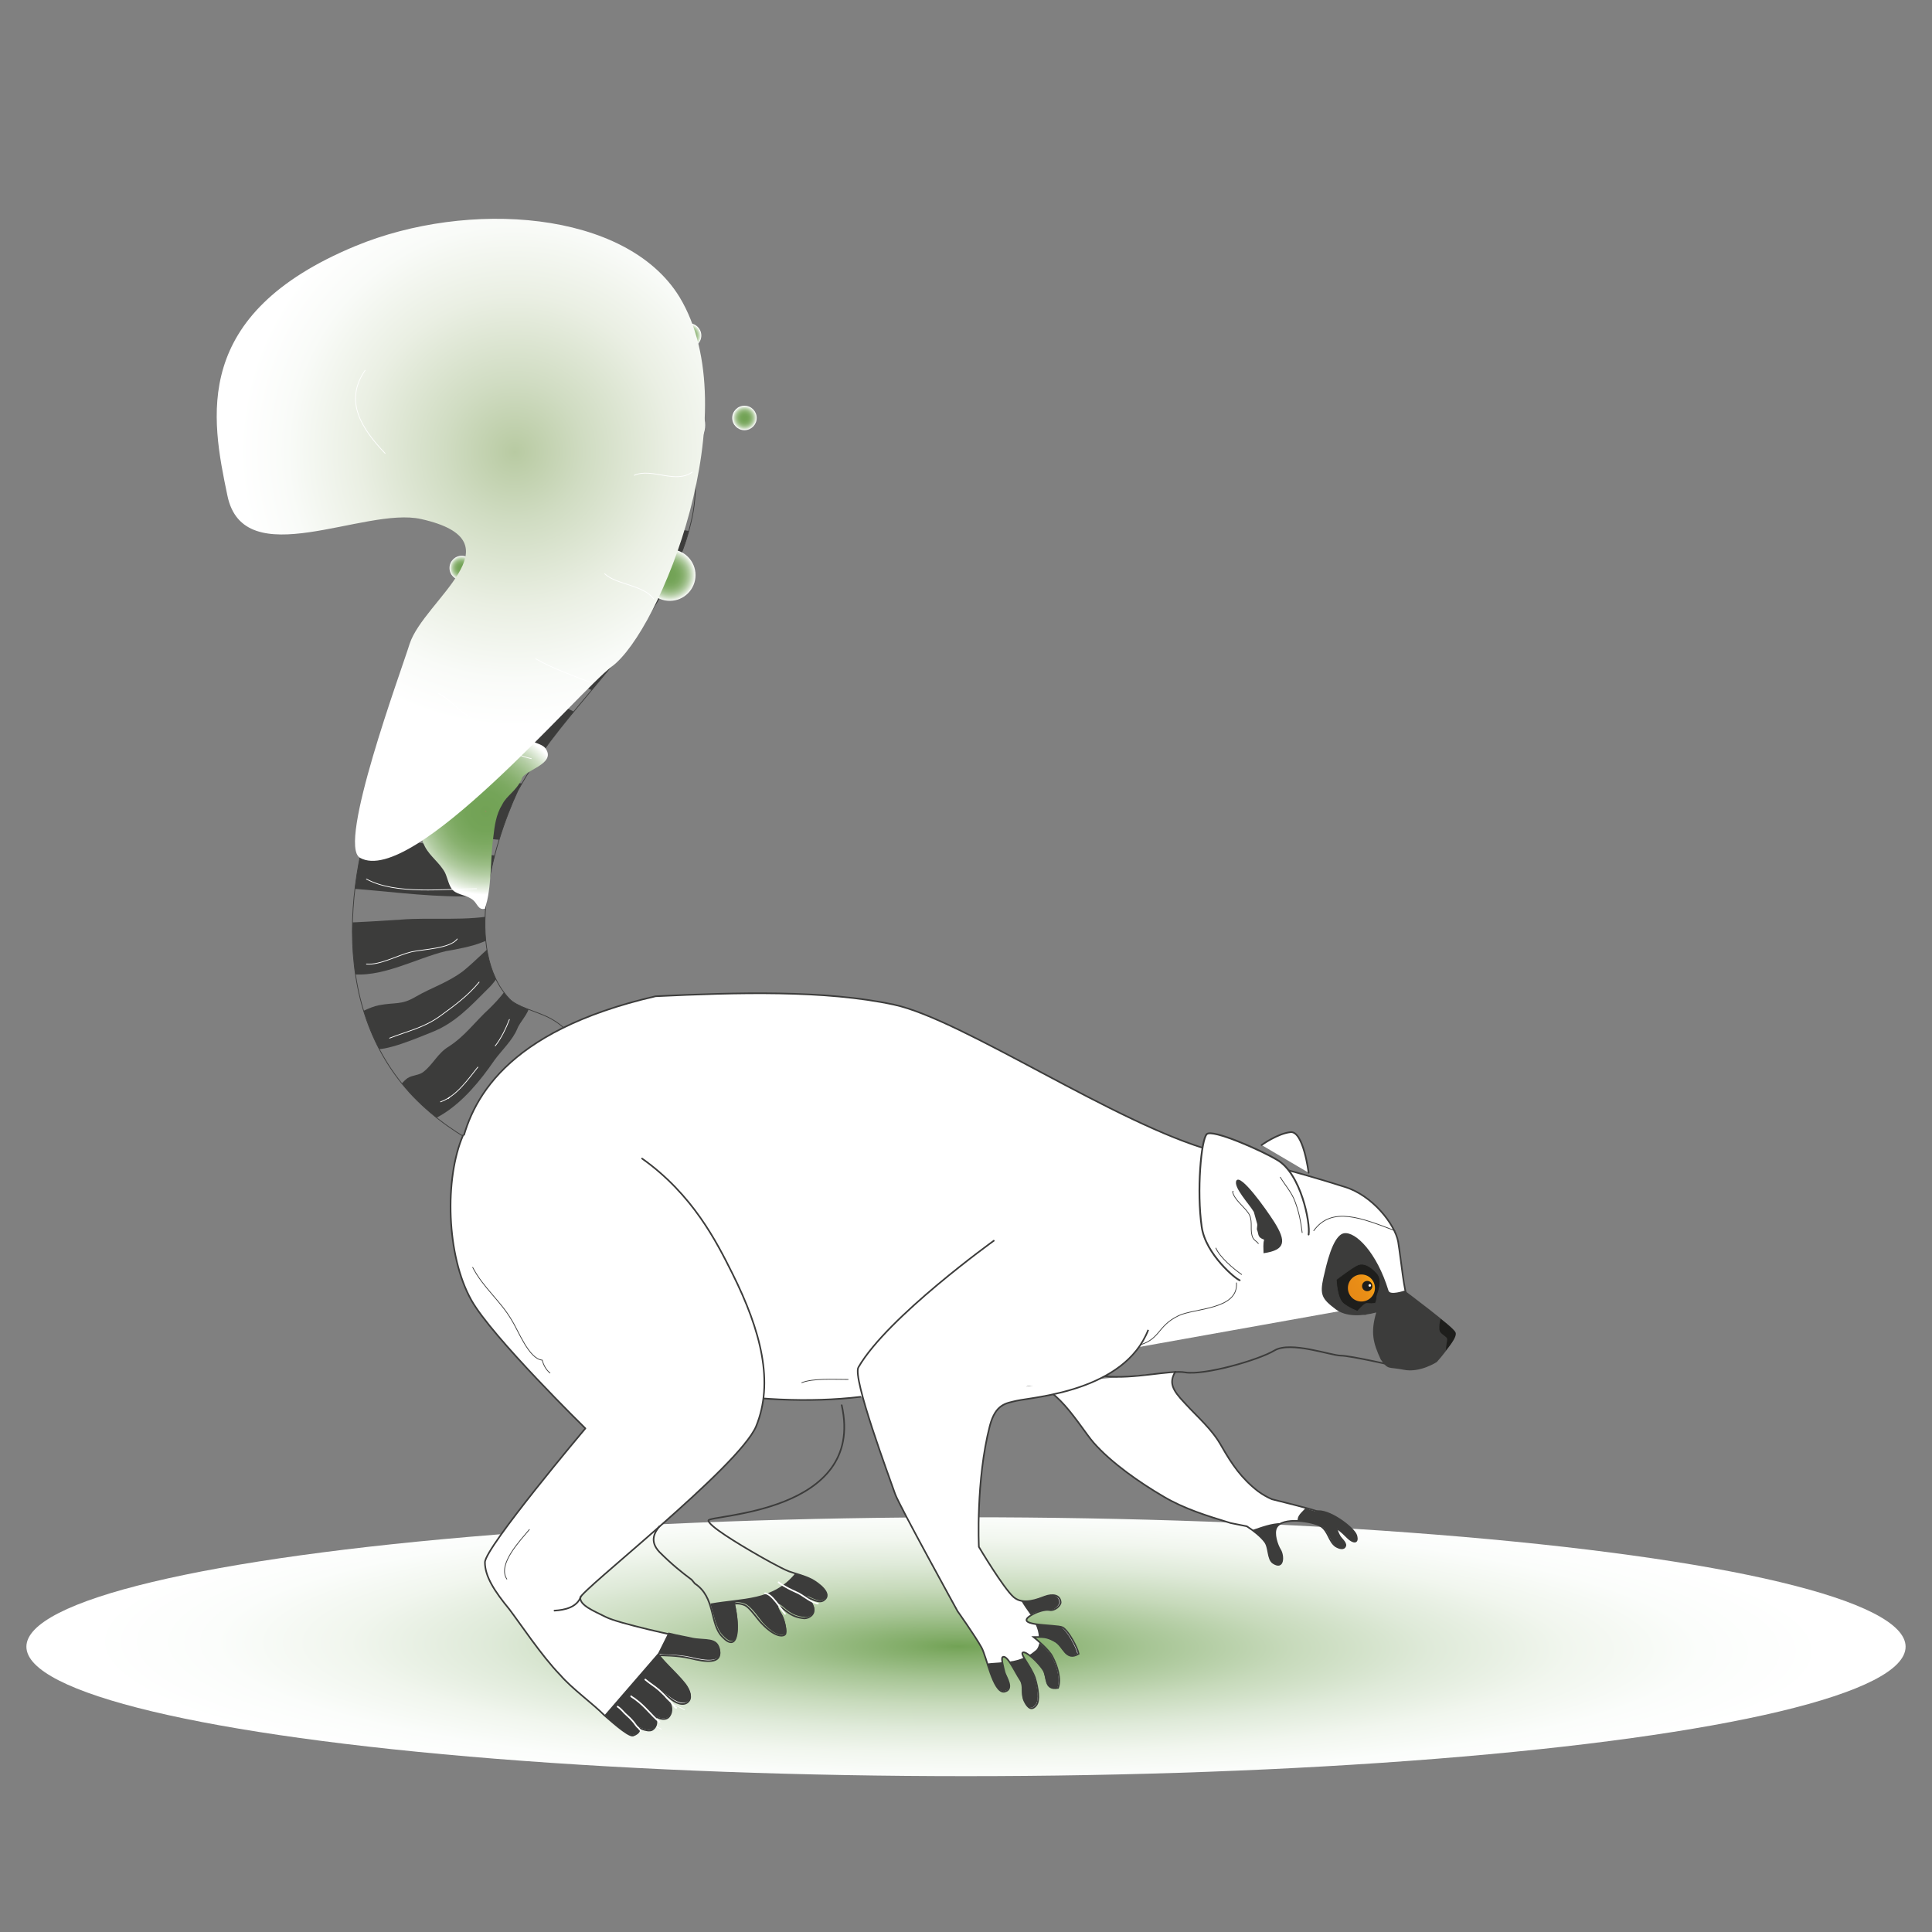 <?xml version="1.0" encoding="utf-8"?>
<!-- Generator: Adobe Illustrator 26.0.1, SVG Export Plug-In . SVG Version: 6.00 Build 0)  -->
<svg version="1.1" id="Capa_1" xmlns="http://www.w3.org/2000/svg" xmlns:xlink="http://www.w3.org/1999/xlink" x="0px" y="0px"
	 viewBox="0 0 300 300" style="enable-background:new 0 0 300 300;" xml:space="preserve">
<rect x="0" y="0" width="300" height="300" fill="#808080" stroke="none"/>
<style type="text/css">
	.st0{fill:url(#SVGID_1_);}
	.st1{fill:url(#SVGID_00000035530811176171265210000007908844634145511870_);}
	.st2{clip-path:url(#XMLID_00000015313327491321657720000012401140820470721203_);fill:#3C3C3B;}
	.st3{fill:#FFFFFF;stroke:#3C3C3B;stroke-width:0.25;stroke-linecap:round;stroke-linejoin:round;stroke-miterlimit:10;}
	.st4{fill:none;stroke:#FFFFFF;stroke-width:0.106;stroke-linecap:round;stroke-miterlimit:10;}
	.st5{fill:url(#SVGID_00000040537466315615841880000008555598605177195650_);}
	.st6{fill:url(#SVGID_00000131362737903634249770000008283509203720829096_);}
	.st7{fill:none;stroke:#3C3C3B;stroke-width:0.25;stroke-linecap:round;stroke-linejoin:round;stroke-miterlimit:10;}
	.st8{fill:#3C3C3B;}
	.st9{fill:#3C3C3B;stroke:#3C3C3B;stroke-width:0.114;stroke-miterlimit:10;}
	.st10{fill:#FFFFFF;stroke:#3C3C3B;stroke-width:0.273;stroke-linecap:round;stroke-linejoin:round;stroke-miterlimit:10;}
	.st11{fill:#1E1E1C;stroke:#3C3C3B;stroke-width:0.101;stroke-miterlimit:10;}
	.st12{fill:url(#SVGID_00000154384716499321407700000017082388571560691615_);}
	.st13{fill:#1D1D1B;}
	.st14{fill:#FFFFFF;}
	.st15{fill:none;stroke:#3C3C3B;stroke-width:0.114;stroke-linecap:round;stroke-linejoin:round;stroke-miterlimit:10;}
	.st16{fill:none;stroke:#3C3C3B;stroke-width:0.25;stroke-linecap:round;stroke-miterlimit:10;}
	.st17{fill:#FFFFFF;stroke:#3C3C3B;stroke-width:0.25;stroke-miterlimit:10;}
	.st18{fill:url(#SVGID_00000158010088062998057750000012469388998703218072_);}
	.st19{fill:url(#SVGID_00000029034748404572452900000003477475161301336205_);}
	.st20{fill:url(#SVGID_00000173149426208850474210000008447832085877268381_);}
	.st21{fill:url(#SVGID_00000177476959327924191850000017404931275994143892_);}
	.st22{fill:url(#SVGID_00000037654463846277591300000009589868192603596962_);}
	.st23{fill:url(#SVGID_00000109721528567528527750000013281244618103908030_);}
	.st24{fill:url(#SVGID_00000003804772910807479400000011795495912455317917_);}
	.st25{fill:url(#SVGID_00000016776431968984848220000010754895303756324251_);}
	.st26{fill:url(#SVGID_00000164487995069633365740000010226031206568941467_);}
	.st27{fill:url(#SVGID_00000033354252113876905840000008752917620561648017_);}
	.st28{fill:url(#SVGID_00000036952583899444106830000002389926531860684930_);}
	.st29{fill:url(#SVGID_00000040558414886031873610000006665314819118487445_);}
	.st30{fill:url(#SVGID_00000104674432935881443320000011002652086748775562_);}
	.st31{fill:url(#SVGID_00000117671668611707631360000006917060470697771184_);}
	.st32{fill:url(#SVGID_00000181072010212880665930000013958335690298599053_);}
	.st33{fill:url(#SVGID_00000109022977330451105330000002214795222368324525_);}
	.st34{fill:none;stroke:#FFFFFF;stroke-width:0.25;stroke-linecap:round;stroke-linejoin:round;stroke-miterlimit:10;}
	.st35{fill:#1E1E1C;}
	.st36{fill:url(#SVGID_00000008839553183307281850000007594206175986695354_);}
	.st37{fill:#FFFFFF;stroke:#3C3C3B;stroke-width:0.114;stroke-linecap:round;stroke-miterlimit:10;}
	.st38{fill:none;stroke:#3C3C3B;stroke-width:0.114;stroke-linecap:round;stroke-miterlimit:10;}
	.st39{fill:#FFFFFF;stroke:#3C3C3B;stroke-width:0.26;stroke-linecap:round;stroke-linejoin:round;stroke-miterlimit:10;}
	.st40{fill:none;stroke:#FFFFFF;stroke-width:0.114;stroke-linecap:round;stroke-miterlimit:10;}
</style>
<g>
	<g>
		
			<radialGradient id="SVGID_1_" cx="2360.49" cy="255.576" r="52.142" gradientTransform="matrix(3.492 3.042131e-02 -6.493436e-02 0.611 -8077.432 27.683)" gradientUnits="userSpaceOnUse">
			<stop  offset="0" style="stop-color:#72A255"/>
			<stop  offset="4.137310e-02" style="stop-color:#81AC67"/>
			<stop  offset="0.162" style="stop-color:#A7C595"/>
			<stop  offset="0.283" style="stop-color:#C7DABB"/>
			<stop  offset="0.402" style="stop-color:#DFEAD9"/>
			<stop  offset="0.519" style="stop-color:#F1F6EE"/>
			<stop  offset="0.633" style="stop-color:#FBFDFB"/>
			<stop  offset="0.741" style="stop-color:#FFFFFF"/>
		</radialGradient>
		<ellipse class="st0" cx="150" cy="255.7" rx="145.9" ry="20.1"/>
	</g>
	<g>
		<g>
			
				<radialGradient id="SVGID_00000142861362213286768810000001453793136300329613_" cx="57.413" cy="47.254" r="1.878" gradientUnits="userSpaceOnUse">
				<stop  offset="0" style="stop-color:#8F925B"/>
				<stop  offset="1.322751e-02" style="stop-color:#72A255"/>
				<stop  offset="0.234" style="stop-color:#74A458"/>
				<stop  offset="0.387" style="stop-color:#7CA961"/>
				<stop  offset="0.52" style="stop-color:#89B170"/>
				<stop  offset="0.64" style="stop-color:#9BBD86"/>
				<stop  offset="0.753" style="stop-color:#B2CCA2"/>
				<stop  offset="0.86" style="stop-color:#CFDFC5"/>
				<stop  offset="0.961" style="stop-color:#F0F5ED"/>
				<stop  offset="1" style="stop-color:#FFFFFF"/>
			</radialGradient>
			<circle style="fill:url(#SVGID_00000142861362213286768810000001453793136300329613_);" cx="57.4" cy="47.3" r="1.9"/>
		</g>
		<g>
			<g>
				<defs>
					<path id="XMLID_00000146478025573421895840000013345677234166339463_" d="M58.4,55c11.1-7.2,27-9.5,38.1-0.6
						c4.5,3.5,7.3,7.5,9.6,11.9c2.2,4.4,2.3,10.4,1.2,14.8c-1.1,4.7-2.9,8.2-4.7,11.4c-6.5,11.5-16.2,19.3-22.2,30.3
						c-4.1,8.8-8.4,24.8-1.3,32.3c1.1,1.2,4,1.9,5.9,2.8c5.6,2.7,7.9,9.5,5.2,15.1c-2.7,5.6-9.5,7.9-15.1,5.2
						c-3.8-1.9-7.6-4.5-10.9-7.9c-13.7-14.4-10.5-36.4-3.3-53c5.6-12.9,28.8-34.6,26.5-42.4c-2.1-7.4-8.9-7.5-15.6-4.8
						c-0.9,0.3-2.1,1-2.7,1.3C58,78.1,47.8,62.5,58.4,55L58.4,55z"/>
				</defs>
				<clipPath id="XMLID_00000121270088968568075450000004267689022734192770_">
					<use xlink:href="#XMLID_00000146478025573421895840000013345677234166339463_"  style="overflow:visible;"/>
				</clipPath>
				<path style="clip-path:url(#XMLID_00000121270088968568075450000004267689022734192770_);fill:#3C3C3B;" d="M61.7,52.1
					c-1,2.3,0.6,7.2,1.7,9.3c1.5,3.2,3.5,6,6.1,8.4c1.2,1.1,2.4,1.5,1.7,2.8c-0.7,1.3-5,2.3-6.3,2.5c-5.3,0.8-11.9-1.4-13.8-6.8
					c-1.5-4-0.3-9.1,2.6-12.3C55.7,53.8,58.9,53.6,61.7,52.1z"/>
				<path style="clip-path:url(#XMLID_00000121270088968568075450000004267689022734192770_);fill:#3C3C3B;" d="M67.7,48.6
					c-0.5,4.7-0.5,9.5,1,14c0.7,2,1.6,4.7,2.7,6.3c1.5,2.1,3.8,2,6.5,1.9c0.4-7.1-0.5-14,1.9-20.9c1.2-3.4,0.7-3.4-3.1-2.7
					C74.2,47.8,69.7,47.2,67.7,48.6z"/>
				<path style="clip-path:url(#XMLID_00000121270088968568075450000004267689022734192770_);fill:#3C3C3B;" d="M80.2,70.7
					c1.1-3.6,1.5-7.1,2.3-10.8c0.4-2.2,2.3-8.7,4.2-10c2.2-1.5,7.2,0.8,9.3,2.1c1.7,1,3.9,1.6,2.5,3.5c-1.3,1.7-4.5,2.9-6,4.7
					c-3.3,3.9-5.7,8.3-7.8,12.5C83,72.2,81.5,71.5,80.2,70.7z"/>
				<path style="clip-path:url(#XMLID_00000121270088968568075450000004267689022734192770_);fill:#3C3C3B;" d="M85.7,74.4
					c1.6-1.7,4-2.8,5.6-4.4c1.3-1.2,2.6-2,4.1-3.1c2.7-1.8,5.6-4.9,9.3-4.3c3.2,0.5,4.2,5.4,4.8,8.5c1.1,5.2-4,3.3-7.6,3.5
					c-5.7,0.2-11,2.4-16,4.3C85.1,77.7,85.7,75.8,85.7,74.4z"/>
				<path style="clip-path:url(#XMLID_00000121270088968568075450000004267689022734192770_);fill:#3C3C3B;" d="M84.2,80.7
					c3.9,0.5,7.7,0,11.5-0.5c4.1-0.6,7.7,1.9,11.7,2.3c0.4,2.8-1.6,9.3-3.7,11.1c-2.4,2-3.1,0.1-5.5-1.4c-2.4-1.4-4.8-1.4-7.3-2.7
					c-3.1-1.6-6.5-3.7-10-4.1C81.8,84,83.1,81.9,84.2,80.7z"/>
				<path style="clip-path:url(#XMLID_00000121270088968568075450000004267689022734192770_);fill:#3C3C3B;" d="M99.8,97.1
					c-4.6-0.5-9.9-3.3-13.8-5.8c-1.5-0.9-2.9-2-4.5-2.8c-0.6-0.3-1.7-0.9-2.3-0.9c-1.9-0.2-1.1-0.3-2.2,1c-1.1,1.2-2.3,3-3.3,4.3
					c-1.5,2-1.2,2.5,0.8,4.1c4.7,4,9.5,7,15.3,9.3c1,0.4,3.6,1.6,4.7,1.5c1.6-0.2,1.7-1.1,2.5-2.9C97.9,102.9,100.3,99.3,99.8,97.1z
					"/>
				<path style="clip-path:url(#XMLID_00000121270088968568075450000004267689022734192770_);fill:#3C3C3B;" d="M70.7,99.5
					c2.6,3.6,5.5,5.2,9.8,7c3.4,1.4,6.8,3,9.7,4.6c-1,3-2.3,5.8-2.8,8.9c-5.7,0.9-13.9-4.2-17.7-8.2c-1.3-1.4-5-3.6-4.5-5.8
					C65.5,104.5,68.7,101.5,70.7,99.5z"/>
				<path style="clip-path:url(#XMLID_00000121270088968568075450000004267689022734192770_);fill:#3C3C3B;" d="M83.7,122.1
					c-2.6-0.9-5.4-0.1-8.1-1.1c-2.2-0.8-4-2-5.9-3.4c-1.5-1.1-7.6-7-9.4-6.2c-1.1,0.5-0.5,3.7-0.8,5c-0.4,1.7-2.3,4-2.2,5.7
					c0.1,4.5,11.1,7.2,14.7,7.5c2.1,0.2,7.9,1.8,9.5,0C82.8,128.1,82,123.6,83.7,122.1z"/>
				<path style="clip-path:url(#XMLID_00000121270088968568075450000004267689022734192770_);fill:#3C3C3B;" d="M79.2,133.3
					c-2.7-0.7-5.8-0.7-8.6-1.3c-1.7-0.4-3.4-0.7-5.2-1.1c-2.9-0.6-7.4-0.7-10-2.2c0.2,2-0.1,2.8-0.7,4.5c-0.5,1.4-1.5,3.2-1.3,4.7
					c6.2,0.4,12.1,1.3,18.5,1.3c1.8,0,4.6,0.5,6-0.8C79.4,137.2,78.8,135,79.2,133.3z"/>
				<path style="clip-path:url(#XMLID_00000121270088968568075450000004267689022734192770_);fill:#3C3C3B;" d="M77.4,142
					c-4.7,1.1-10.3,0.4-15.2,0.8c-3.1,0.2-6.2,0.4-9.3,0.5c-0.7,1.3,1.1,6,1.2,7.9c5,0.8,10.5-2.4,15.1-3.5
					C71.9,147.2,79.7,146.1,77.4,142z"/>
				<path style="clip-path:url(#XMLID_00000121270088968568075450000004267689022734192770_);fill:#3C3C3B;" d="M77.9,145.5
					c-2.1,1.6-3.9,3.6-6,5.3c-2.4,1.8-4.8,2.5-7.4,4c-2.2,1.3-3.1,0.8-5.7,1.3c-1.5,0.3-3,1.3-4.5,1.7c0.6,1,2.4,4.5,3.5,5
					c1.7,0.7,7.4-1.8,9.2-2.5c3.6-1.4,6-4,8.6-6.6C76.8,152.6,79.8,149.1,77.9,145.5z"/>
				<path style="clip-path:url(#XMLID_00000121270088968568075450000004267689022734192770_);fill:#3C3C3B;" d="M79.4,150.8
					c0.3,2.1-2,4.4-3.4,5.8c-2.3,2.1-3.7,4.2-6.3,5.9c-1.7,1-2.4,2.7-3.9,3.9c-0.7,0.6-1.7,0.5-2.5,1c-1.4,1-1.9,2.7-3.2,3.7
					c0.8,0.9,3.2,1.8,4.5,2.3c1.7,0.7,2,0.9,4-0.3c3.3-2,6-5.3,8.2-8.5c1.1-1.5,2.8-3.1,3.5-4.8c0.4-1.1,1.8-2.4,1.9-3.6
					C82.7,154.1,80.3,153,79.4,150.8z"/>
				
					<use xlink:href="#XMLID_00000146478025573421895840000013345677234166339463_"  style="overflow:visible;fill:none;stroke:#3C3C3B;stroke-width:0.114;stroke-linecap:round;stroke-linejoin:round;stroke-miterlimit:10;"/>
			</g>
			<path class="st3" d="M182.5,213c-1,1.7-0.5,2.8,1.5,4.9c2.1,2.3,4.2,4,5.7,6.7c1.6,2.8,3.1,5,5.7,7c0.7,0.5,1.4,0.9,2.1,1.2
				c0,0,6.5,1.6,7.1,1.9c0.6,0.3,1.2,0.3,1.7,0.6c1.1,0.7,1.1,2.2,1.7,3.2c0.2,0.4,1,1,0.9,1.5c-0.2,0.7-1,0.4-1.5,0.1
				c-1.1-0.8-1.1-2.3-2.3-3.1c-1.3-0.8-6-1.5-6.9,0.2c-0.5,0.9,0.1,2.7,0.6,3.5c0.5,0.8,0.6,3.1-1.1,2c-0.9-0.6-0.6-2.4-1.3-3.3
				c-0.6-0.8-1.7-1.7-2.8-2.4l-2.5-0.5c-3.6-1.1-7.2-2.2-10.4-4.1c-3.6-2.1-8.1-5.2-10.9-8.4c-2.1-2.4-6.3-10-10.4-8.8"/>
			<path class="st4" d="M102.7,268.5c-1.1-0.5-2.5-1.3-3.3-2.2"/>
			<path class="st4" d="M106.3,265.5c-1.1-0.7-2.8-1-3.6-2.2"/>
			<g>
				
					<radialGradient id="SVGID_00000037664450465677683140000002673610708920983224_" cx="-264.424" cy="-87.793" r="12.941" gradientTransform="matrix(-0.999 4.907563e-02 -4.907563e-02 -0.999 -181.741 9.532)" gradientUnits="userSpaceOnUse">
					<stop  offset="0" style="stop-color:#8F925B"/>
					<stop  offset="1.322751e-02" style="stop-color:#72A255"/>
					<stop  offset="0.234" style="stop-color:#74A458"/>
					<stop  offset="0.387" style="stop-color:#7CA961"/>
					<stop  offset="0.52" style="stop-color:#89B170"/>
					<stop  offset="0.64" style="stop-color:#9BBD86"/>
					<stop  offset="0.753" style="stop-color:#B2CCA2"/>
					<stop  offset="0.86" style="stop-color:#CFDFC5"/>
					<stop  offset="0.961" style="stop-color:#F0F5ED"/>
					<stop  offset="1" style="stop-color:#FFFFFF"/>
				</radialGradient>
				<path style="fill:url(#SVGID_00000037664450465677683140000002673610708920983224_);" d="M80.8,88.8c-0.3,1.4-5.6,1.9-4,4.5
					c0.5,0.8,2.2,1.1,3,1.9c1,1.1,1.4,2.7,2.7,3.6c1.4,0.9,3.6,0.6,5.2-0.1c2.3-1,2.7-3.2,3.3-5.4c0.6-2.6,1.5-3.9,3.4-5.7
					c2.3-2.1,3.5-5.3,2.1-8.3c-0.7-1.5-2.2-2.6-2.9-4.2c-0.4-0.9-0.4-2.2-1.1-2.9c-0.8-0.8-2.2-0.8-3-1.7c-0.6-0.6-0.7-1.7-1.7-1.4
					c-1.3,3.3-1.3,7.5-2,11c-0.4,1.7-0.7,3.5-1.7,5C83.2,86.4,81.8,87,80.8,88.8z"/>
			</g>
			<g>
				
					<radialGradient id="SVGID_00000036959720621458844120000010226634373294851978_" cx="88.928" cy="94.441" r="12.941" gradientTransform="matrix(0.994 -0.113 0.113 0.994 -23.648 42.17)" gradientUnits="userSpaceOnUse">
					<stop  offset="0" style="stop-color:#8F925B"/>
					<stop  offset="1.322751e-02" style="stop-color:#72A255"/>
					<stop  offset="0.234" style="stop-color:#74A458"/>
					<stop  offset="0.387" style="stop-color:#7CA961"/>
					<stop  offset="0.52" style="stop-color:#89B170"/>
					<stop  offset="0.64" style="stop-color:#9BBD86"/>
					<stop  offset="0.753" style="stop-color:#B2CCA2"/>
					<stop  offset="0.86" style="stop-color:#CFDFC5"/>
					<stop  offset="0.961" style="stop-color:#F0F5ED"/>
					<stop  offset="1" style="stop-color:#FFFFFF"/>
				</radialGradient>
				<path style="fill:url(#SVGID_00000036959720621458844120000010226634373294851978_);" d="M81,121c0.2-1.4,5.5-2.3,3.7-4.8
					c-0.6-0.8-2.3-0.9-3.1-1.7c-1.1-1-1.6-2.6-3-3.4c-1.4-0.8-3.7-0.3-5.1,0.4c-2.2,1.1-2.5,3.4-2.9,5.6c-0.5,2.6-1.2,3.9-3,5.9
					c-2.1,2.3-3.2,5.5-1.6,8.5c0.8,1.5,2.3,2.5,3.1,4c0.4,0.8,0.6,2.2,1.3,2.8c0.8,0.7,2.2,0.7,3.1,1.5c0.6,0.5,0.8,1.6,1.8,1.3
					c1.1-3.3,0.8-7.6,1.3-11.1c0.2-1.7,0.4-3.5,1.4-5.1C78.7,123.5,80.1,122.9,81,121z"/>
			</g>
			<path class="st7" d="M171.6,213.7c4.3,0.5,10.2-1,12.4-0.6c3,0.5,11.4-1.9,13.9-3.4c2.5-1.5,8.8,0.8,10.3,0.8s8.9,1.7,8.9,1.7"/>
			<path class="st3" d="M218.6,201.7c-0.6-1.2-1-5.8-1.5-8.9c-0.5-2.7-4-7.2-8.3-8.5c-8.8-2.8-16.3-4.5-20.5-5.6
				c-14.9-4.1-38.8-20.4-49.5-22.7c-10.7-2.3-24.4-1.9-37-1.3C78.3,160.1,73,171,71.5,178.5c-2,9.9,7.1,23.4,16.9,30.1
				c9.4,6.4,29.3,10.2,45.2,8.3"/>
			<path class="st8" d="M226,206.9c0.1,1.3-2.9,4.6-2.9,4.6s-2.6,1.7-5.1,1.2c-2.5-0.5-2.4,0.1-3.6-1.6c-1.2-2.6-1.6-4.2-0.7-7.3
				c-2.3,0.6-4.7,0.7-6.3-0.5c-2.1-1.6-2.5-2.2-1.9-4.9c0.4-1.7,1.4-6.6,3.2-6.9c1.8-0.3,5.1,3,6.9,8.9c0.2,0.8,2.5,0,2.5,0
				S225.9,206.2,226,206.9z"/>
			<g>
				<path class="st9" d="M207,199.7c0,0,1,3.2,2.3,3.8c1.3,0.6,2.8,0.6,2.8,0.6s0.8-1.6,1.1-1.7c0.4-0.1,1.4-0.2,1.5-0.5
					s0-0.9-0.1-1.2s0.5-3-1.1-3.9c-1.5-0.9-2.8-1.2-3.6-0.5C209.2,196.8,207,199.7,207,199.7z"/>
			</g>
			<path class="st10" d="M192.5,198.8c-0.5-0.1-5.3-4-5.9-8.3c-0.8-5.5-0.1-13.6,0.8-14.4s8.4,2.5,10.9,4c3.7,2.1,5.2,9.8,4.9,11.6"
				/>
			<path class="st7" d="M90.9,221.9c2.6-2.6,3.9-4,5.8-5.4"/>
			<path class="st3" d="M99.7,179.9c7.9,5.6,11.6,13,14,17.8c4.5,9,6.5,17,3.7,23.8c-2.7,6.3-27.3,25.5-27.3,26.6c0,1.2,2,2,4,3
				c2,1,10.8,2.9,13.3,3.4c2,0.4,3.9-0.2,4.3,1.8c0.4,2.1-2.1,1.8-4.5,1.2c-2.2-0.5-4.3-0.4-4.9-0.5c0.2,0.6,2.7,2.9,3.9,4.4
				c0.6,0.7,1.4,2.1,0.7,2.8c-0.7,0.8-2,0.3-3-0.6c-0.7-0.6-1.1-1-1.6-1.3c0.1,0.2,0.7,0.7,1.4,1.6s0.7,1.9,0.3,2.5
				c-0.5,0.9-1.8,0.5-2.3,0c-0.1-0.1,0.8,1.4-0.4,2.2c-0.8,0.5-2.7-0.7-2.2-0.3c0.3,0.2,0.3,0.8-0.8,1.2c-0.8,0.2-4-2.8-4.4-3.1
				c-2-2-5.1-4.2-6.9-6.3l-0.1-0.1c-2.8-2.9-6.2-8-7.8-10.1c-2.3-2.8-3.8-5.1-3.8-7.3c0-2.3,15.6-20.8,15.6-20.8
				s-14.5-14.2-17.7-19.9c-3.9-6.9-4.2-18.9-1.3-25.6"/>
			<path class="st8" d="M93.9,266.3c0.4,0.4,3.6,3.4,4.4,3.1c1.1-0.3,1.1-0.9,0.8-1.2c-0.5-0.4,1.4,0.8,2.2,0.3
				c1.2-0.7,0.2-2.3,0.4-2.2c0.5,0.5,1.8,0.9,2.3,0c0.4-0.6,0.3-1.5-0.4-2.4c-0.7-0.9-1.2-1.5-1.3-1.7c0.4,0.3,0.9,0.7,1.6,1.2
				c1.1,0.9,2.4,1.4,3.1,0.6c0.7-0.7-0.1-2.1-0.7-2.8c-1.2-1.5-3.8-3.8-3.9-4.4c0.6,0.2,2.6,0,4.9,0.5c2.4,0.6,5,0.9,4.5-1.2
				c-0.4-2-2.3-1.4-4.3-1.8c-0.8-0.2-2.1-0.4-3.7-0.8l-1.6,3.2L93.9,266.3z"/>
			<g>
				<path class="st11" d="M207.5,198.7c0,0,0.1,2.9,1.1,3.7s2.2,1.2,2.2,1.2s1-1.2,1.4-1.2c0.3,0,1.2,0.1,1.4-0.1
					c0.1-0.2,0.2-0.8,0.2-1c0-0.3,1.1-2.4,0-3.6c-1.1-1.2-2.1-1.6-2.9-1.3S207.5,198.7,207.5,198.7z"/>
				
					<linearGradient id="SVGID_00000137810410722267265650000018280616848100307125_" gradientUnits="userSpaceOnUse" x1="209.869" y1="200.687" x2="213.229" y2="199.129">
					<stop  offset="0" style="stop-color:#E78A16"/>
					<stop  offset="0.438" style="stop-color:#E98D16"/>
					<stop  offset="0.741" style="stop-color:#EE9516"/>
					<stop  offset="1" style="stop-color:#F6A316"/>
				</linearGradient>
				<circle style="fill:url(#SVGID_00000137810410722267265650000018280616848100307125_);" cx="211.4" cy="200" r="2.1"/>
				<circle class="st13" cx="212.3" cy="199.7" r="0.8"/>
			</g>
			<circle class="st14" cx="212.7" cy="199.6" r="0.2"/>
			<path class="st15" d="M216.6,191.1c-5-1.9-9.8-3.9-12.6,0"/>
			<path class="st15" d="M192,199.2c0.3,4.2-6.5,3.9-9,5.1c-3.5,1.7-2.7,3.8-6.6,4.7"/>
			<path class="st16" d="M90.2,247.9c-0.6,1.7-2.5,2.1-4.1,2.2"/>
			<path class="st7" d="M130.7,218.2c3.8,16.9-20.7,17-20.7,17.9c0,0.8,4.4,3.5,7.9,5.5c0,0,3.3,1.9,4.6,2.4
				c1.4,0.5,2.2,0.6,3.6,1.3c0.9,0.5,3.3,2.2,1.8,3.2c-0.7,0.5-1.8-0.2-2.7-0.5c0.6,0.4,1,1.2,1.1,1.7c0.3,1-0.7,1.6-1.4,1.6
				c-1.1-0.1-1.9-0.4-2.8-1.1c-0.4-0.3-1.3-1.1-1.4-0.9c-0.1,0.2,0.3,0.9,0.6,1.5c0.5,0.8,0.9,2.8,0.6,3c-0.4,0.4-1.7,0.3-3.6-1.7
				c-0.6-0.6-1.6-2.1-2.4-2.7c-0.6-0.4-1.7-0.5-1.9-0.3c0.9,3.9,0.6,7.7-1.9,5c-1.9-2-1-6.1-4.2-8.2l-0.5-0.6
				c-1.6-1.2-3.1-2.4-5-4.3c-1.7-1.8-0.6-3.2,0-4"/>
			<path class="st8" d="M126.1,245.3c-1-0.5-1.7-0.7-2.6-1c-3.5,4.3-8.2,3.8-13.2,4.7c0.6,1.8,0.8,3.7,1.9,4.9
				c2.5,2.7,2.8-1.1,1.9-5c0.2-0.2,1.3-0.1,1.9,0.3c0.9,0.6,1.9,2.1,2.4,2.7c1.9,2.1,3.1,2.2,3.6,1.7c0.3-0.2-0.1-2.2-0.6-3
				c-0.4-0.6-0.8-1.3-0.6-1.5s1,0.6,1.4,0.9c0.9,0.7,1.7,1,2.8,1.1c0.6,0.1,1.7-0.6,1.4-1.6c-0.2-0.5-0.5-1.3-1.1-1.7
				c0.8,0.3,2,1.1,2.7,0.5C129.4,247.5,127,245.8,126.1,245.3z"/>
			<path class="st17" d="M154.4,192.6c0,0-16.6,11.9-21.1,19.7c-1,1.6,4.8,17.1,5.7,19.7c0.6,1.7,9.7,18.2,9.7,18.2s2.7,3.8,3.7,5.6
				c0.8,1.4,1.8,7,3.5,6.9c1.7-0.3,0.3-2.3,0.1-3c-0.2-0.8-0.6-2.3-0.3-2.4c0.7-0.4,1.9,2.3,2.7,3.5c0.7,1,0.1,2.2,0.7,3.4
				c0.5,1,1.1,1.5,1.8,0.6c0.6-0.7,0.3-2.7-0.2-4.3c-0.6-1.7-2.3-3.6-1.9-3.9c0.5-0.3,2.4,1.5,3.2,2.7c0.7,1.1,0.1,3.2,2.3,2.8
				c0.5-1.4-0.1-3.4-0.9-4.9c-0.5-1-2.4-2.6-2.9-3c1.5,0,2-0.1,3.4,0.7c1.4,0.8,1.6,3.1,3.6,1.9c-0.2-1-1.6-3.6-2.5-4.1
				c-1-0.5-8.6-0.1-4.3-2.2c0.4-0.2,1.5-0.6,2.2-0.5c0.9,0.2,1.8-0.7,1.8-1.2c-0.1-1.2-1.3-1.3-2.4-0.9c-1.1,0.4-3.4,1.4-4.9,0.1
				c-1.6-1.4-5.4-7.8-5.4-7.8s-0.5-10.3,1.7-18.8c0.9-3.4,2.5-3.5,4.2-3.9c2.8-0.6,16.7-1.5,20.4-11"/>
			<path class="st8" d="M163.7,254.9c1.4,0.8,1.6,3.1,3.6,1.9c-0.2-1-1.6-3.6-2.5-4.1c-0.5-0.3-2.5-0.3-4-0.5c0.3,0.7,0.5,1.3,0.5,2
				C162.2,254.2,162.7,254.3,163.7,254.9z"/>
			<path class="st8" d="M160.5,250.5c0.4-0.2,1.5-0.6,2.2-0.5c0.9,0.2,1.8-0.7,1.8-1.2c-0.1-1.2-1.3-1.3-2.4-0.9
				c-0.8,0.3-2.2,0.9-3.5,0.7c0.4,0.7,0.9,1.4,1.4,2.1C160.2,250.7,160.3,250.6,160.5,250.5z"/>
			<path class="st8" d="M158.3,260.7c0.7,1,0.1,2.2,0.7,3.4c0.5,1,1.1,1.5,1.8,0.6c0.6-0.7,0.3-2.7-0.2-4.3c-0.4-1.1-1.2-2.2-1.6-3
				c-0.7,0.3-1.4,0.5-2.2,0.6C157.3,258.8,157.9,260,158.3,260.7z"/>
			<path class="st8" d="M159.8,257c0.7,0.6,1.6,1.5,2.1,2.3c0.7,1.1,0.1,3.2,2.3,2.8c0.5-1.4-0.1-3.4-0.9-4.9
				c-0.3-0.6-1.2-1.5-1.9-2.1c-0.1,0.4-0.2,0.8-0.5,1.1C160.5,256.5,160.2,256.8,159.8,257z"/>
			<path class="st8" d="M155.9,262.6c1.7-0.3,0.3-2.3,0.1-3c-0.1-0.4-0.3-1-0.3-1.5c-0.8,0.1-1.6,0.1-2.3,0.2
				C153.9,260.3,154.7,262.7,155.9,262.6z"/>
			<path class="st8" d="M192,183.3c0.7-1,4.5,4.3,5.9,6.5c1.8,2.9,1.8,4.3-1.7,4.8c0-0.7-0.1-1.5,0.1-2.1c-1.1-0.4-0.8-0.8-1.1-1.5
				c-0.1-0.2,0.1-0.7,0-1c-0.1-0.3-0.4-1.5-0.5-1.8C194.1,187.1,191.4,184.3,192,183.3z"/>
			<path class="st7" d="M204.3,234.7c1.9-0.5,5.9,2.5,6.3,3.7c0.4,1.4-0.6,1.1-1.3,0.4c-0.5-0.5-1-1-1.6-1.4"/>
			<path class="st8" d="M194.4,237.6c0.8,0.6,1.5,1.2,2,1.8c0.7,0.9,0.4,2.7,1.3,3.3c1.7,1.2,1.6-1.1,1.1-2
				c-0.5-0.8-1.1-2.6-0.6-3.5c0.2-0.3,0.4-0.5,0.8-0.7C197.4,236.5,195.9,237.1,194.4,237.6z"/>
			<path class="st8" d="M159.3,215.3l1.1-0.1C160,215.2,159.6,215.2,159.3,215.3z"/>
			<path class="st8" d="M208,238.6c-0.6-1-0.5-2.5-1.7-3.2c-0.5-0.3-1.2-0.3-1.7-0.6c-0.2-0.1-1-0.3-1.9-0.6c-0.5,0.6-1.3,1.1-1.2,2
				c1.5,0,3,0.4,3.7,0.8c1.2,0.8,1.2,2.3,2.3,3.1c0.4,0.3,1.3,0.7,1.5-0.1C209,239.5,208.2,239,208,238.6z"/>
			<path class="st8" d="M204.3,234.7c1.9-0.5,5.9,2.5,6.3,3.7c0.4,1.4-0.6,1.1-1.3,0.4c-0.5-0.5-1-1-1.6-1.4"/>
			<path class="st15" d="M202.2,191.4c-0.2-1.7-0.5-3.2-1.1-4.8c-0.5-1.4-1.5-2.5-2.3-3.8"/>
			<path class="st15" d="M191.5,185c-0.1,0-0.1,0-0.1,0.1c0.3,1.2,1.7,2.2,2.4,3.2c0.8,1.1,0.3,2.3,0.6,3.5c0.2,0.8,0.6,0.8,1,1.3"
				/>
			<path class="st15" d="M192.8,197.9c-1.3-0.9-3.4-2.7-4-4.1"/>
			<g>
				
					<radialGradient id="SVGID_00000037692529413836640890000003230697307682858643_" cx="69.815" cy="60.123" r="12.479" gradientUnits="userSpaceOnUse">
					<stop  offset="0" style="stop-color:#8F925B"/>
					<stop  offset="1.322751e-02" style="stop-color:#72A255"/>
					<stop  offset="0.234" style="stop-color:#74A458"/>
					<stop  offset="0.387" style="stop-color:#7CA961"/>
					<stop  offset="0.52" style="stop-color:#89B170"/>
					<stop  offset="0.64" style="stop-color:#9BBD86"/>
					<stop  offset="0.753" style="stop-color:#B2CCA2"/>
					<stop  offset="0.86" style="stop-color:#CFDFC5"/>
					<stop  offset="0.961" style="stop-color:#F0F5ED"/>
					<stop  offset="1" style="stop-color:#FFFFFF"/>
				</radialGradient>
				<path style="fill:url(#SVGID_00000037692529413836640890000003230697307682858643_);" d="M76.2,69.4C70,71.1,64,75.7,59.1,67.8
					c-3.7-5.9-2.4-14.4,4.1-17.8c5.3-2.7,14.5-3.2,18.1,2.4c2.9,4.4,0.9,15.5-4.3,17.1"/>
			</g>
			<g>
				
					<radialGradient id="SVGID_00000045612741212930655760000015271514543517419699_" cx="76.941" cy="77.673" r="1.878" gradientUnits="userSpaceOnUse">
					<stop  offset="0" style="stop-color:#8F925B"/>
					<stop  offset="1.322751e-02" style="stop-color:#72A255"/>
					<stop  offset="0.234" style="stop-color:#74A458"/>
					<stop  offset="0.387" style="stop-color:#7CA961"/>
					<stop  offset="0.52" style="stop-color:#89B170"/>
					<stop  offset="0.64" style="stop-color:#9BBD86"/>
					<stop  offset="0.753" style="stop-color:#B2CCA2"/>
					<stop  offset="0.86" style="stop-color:#CFDFC5"/>
					<stop  offset="0.961" style="stop-color:#F0F5ED"/>
					<stop  offset="1" style="stop-color:#FFFFFF"/>
				</radialGradient>
				<circle style="fill:url(#SVGID_00000045612741212930655760000015271514543517419699_);" cx="76.9" cy="77.7" r="1.9"/>
			</g>
			<g>
				
					<radialGradient id="SVGID_00000183248030048676475730000015264162873265306002_" cx="81.072" cy="73.918" r="1.878" gradientUnits="userSpaceOnUse">
					<stop  offset="0" style="stop-color:#8F925B"/>
					<stop  offset="1.322751e-02" style="stop-color:#72A255"/>
					<stop  offset="0.234" style="stop-color:#74A458"/>
					<stop  offset="0.387" style="stop-color:#7CA961"/>
					<stop  offset="0.52" style="stop-color:#89B170"/>
					<stop  offset="0.64" style="stop-color:#9BBD86"/>
					<stop  offset="0.753" style="stop-color:#B2CCA2"/>
					<stop  offset="0.86" style="stop-color:#CFDFC5"/>
					<stop  offset="0.961" style="stop-color:#F0F5ED"/>
					<stop  offset="1" style="stop-color:#FFFFFF"/>
				</radialGradient>
				<circle style="fill:url(#SVGID_00000183248030048676475730000015264162873265306002_);" cx="81.1" cy="73.9" r="1.9"/>
			</g>
			<g>
				
					<radialGradient id="SVGID_00000152971253043253089640000007709373402137756333_" cx="87.832" cy="100.957" r="1.878" gradientUnits="userSpaceOnUse">
					<stop  offset="0" style="stop-color:#8F925B"/>
					<stop  offset="1.322751e-02" style="stop-color:#72A255"/>
					<stop  offset="0.234" style="stop-color:#74A458"/>
					<stop  offset="0.387" style="stop-color:#7CA961"/>
					<stop  offset="0.52" style="stop-color:#89B170"/>
					<stop  offset="0.64" style="stop-color:#9BBD86"/>
					<stop  offset="0.753" style="stop-color:#B2CCA2"/>
					<stop  offset="0.86" style="stop-color:#CFDFC5"/>
					<stop  offset="0.961" style="stop-color:#F0F5ED"/>
					<stop  offset="1" style="stop-color:#FFFFFF"/>
				</radialGradient>
				<circle style="fill:url(#SVGID_00000152971253043253089640000007709373402137756333_);" cx="87.8" cy="101" r="1.9"/>
			</g>
			<g>
				
					<radialGradient id="SVGID_00000098210718507370927580000009048127404431717260_" cx="71.683" cy="88.188" r="1.878" gradientUnits="userSpaceOnUse">
					<stop  offset="0" style="stop-color:#8F925B"/>
					<stop  offset="1.322751e-02" style="stop-color:#72A255"/>
					<stop  offset="0.234" style="stop-color:#74A458"/>
					<stop  offset="0.387" style="stop-color:#7CA961"/>
					<stop  offset="0.52" style="stop-color:#89B170"/>
					<stop  offset="0.64" style="stop-color:#9BBD86"/>
					<stop  offset="0.753" style="stop-color:#B2CCA2"/>
					<stop  offset="0.86" style="stop-color:#CFDFC5"/>
					<stop  offset="0.961" style="stop-color:#F0F5ED"/>
					<stop  offset="1" style="stop-color:#FFFFFF"/>
				</radialGradient>
				<circle style="fill:url(#SVGID_00000098210718507370927580000009048127404431717260_);" cx="71.7" cy="88.2" r="1.9"/>
			</g>
			<g>
				
					<radialGradient id="SVGID_00000149339468061251750370000005623130484012247707_" cx="106.984" cy="52.136" r="1.878" gradientUnits="userSpaceOnUse">
					<stop  offset="0" style="stop-color:#8F925B"/>
					<stop  offset="1.322751e-02" style="stop-color:#72A255"/>
					<stop  offset="0.234" style="stop-color:#74A458"/>
					<stop  offset="0.387" style="stop-color:#7CA961"/>
					<stop  offset="0.52" style="stop-color:#89B170"/>
					<stop  offset="0.64" style="stop-color:#9BBD86"/>
					<stop  offset="0.753" style="stop-color:#B2CCA2"/>
					<stop  offset="0.86" style="stop-color:#CFDFC5"/>
					<stop  offset="0.961" style="stop-color:#F0F5ED"/>
					<stop  offset="1" style="stop-color:#FFFFFF"/>
				</radialGradient>
				<circle style="fill:url(#SVGID_00000149339468061251750370000005623130484012247707_);" cx="107" cy="52.1" r="1.9"/>
			</g>
			<g>
				
					<radialGradient id="SVGID_00000140720055286091463990000010550656526714005643_" cx="115.622" cy="64.905" r="1.878" gradientUnits="userSpaceOnUse">
					<stop  offset="0" style="stop-color:#8F925B"/>
					<stop  offset="1.322751e-02" style="stop-color:#72A255"/>
					<stop  offset="0.234" style="stop-color:#74A458"/>
					<stop  offset="0.387" style="stop-color:#7CA961"/>
					<stop  offset="0.52" style="stop-color:#89B170"/>
					<stop  offset="0.64" style="stop-color:#9BBD86"/>
					<stop  offset="0.753" style="stop-color:#B2CCA2"/>
					<stop  offset="0.86" style="stop-color:#CFDFC5"/>
					<stop  offset="0.961" style="stop-color:#F0F5ED"/>
					<stop  offset="1" style="stop-color:#FFFFFF"/>
				</radialGradient>
				<circle style="fill:url(#SVGID_00000140720055286091463990000010550656526714005643_);" cx="115.6" cy="64.9" r="1.9"/>
			</g>
			<g>
				
					<radialGradient id="SVGID_00000134238652002435873100000000994222129781669785_" cx="52.906" cy="64.905" r="1.878" gradientUnits="userSpaceOnUse">
					<stop  offset="0" style="stop-color:#8F925B"/>
					<stop  offset="1.322751e-02" style="stop-color:#72A255"/>
					<stop  offset="0.234" style="stop-color:#74A458"/>
					<stop  offset="0.387" style="stop-color:#7CA961"/>
					<stop  offset="0.52" style="stop-color:#89B170"/>
					<stop  offset="0.64" style="stop-color:#9BBD86"/>
					<stop  offset="0.753" style="stop-color:#B2CCA2"/>
					<stop  offset="0.86" style="stop-color:#CFDFC5"/>
					<stop  offset="0.961" style="stop-color:#F0F5ED"/>
					<stop  offset="1" style="stop-color:#FFFFFF"/>
				</radialGradient>
				<circle style="fill:url(#SVGID_00000134238652002435873100000000994222129781669785_);" cx="52.9" cy="64.9" r="1.9"/>
			</g>
			<g>
				
					<radialGradient id="SVGID_00000108298048734105714600000003441848173408496543_" cx="49.151" cy="72.791" r="1.878" gradientUnits="userSpaceOnUse">
					<stop  offset="0" style="stop-color:#8F925B"/>
					<stop  offset="1.322751e-02" style="stop-color:#72A255"/>
					<stop  offset="0.234" style="stop-color:#74A458"/>
					<stop  offset="0.387" style="stop-color:#7CA961"/>
					<stop  offset="0.52" style="stop-color:#89B170"/>
					<stop  offset="0.64" style="stop-color:#9BBD86"/>
					<stop  offset="0.753" style="stop-color:#B2CCA2"/>
					<stop  offset="0.86" style="stop-color:#CFDFC5"/>
					<stop  offset="0.961" style="stop-color:#F0F5ED"/>
					<stop  offset="1" style="stop-color:#FFFFFF"/>
				</radialGradient>
				<circle style="fill:url(#SVGID_00000108298048734105714600000003441848173408496543_);" cx="49.2" cy="72.8" r="1.9"/>
			</g>
			<g>
				
					<radialGradient id="SVGID_00000131352552700159916690000014195280565065299365_" cx="59.666" cy="76.546" r="1.878" gradientUnits="userSpaceOnUse">
					<stop  offset="0" style="stop-color:#8F925B"/>
					<stop  offset="1.322751e-02" style="stop-color:#72A255"/>
					<stop  offset="0.234" style="stop-color:#74A458"/>
					<stop  offset="0.387" style="stop-color:#7CA961"/>
					<stop  offset="0.52" style="stop-color:#89B170"/>
					<stop  offset="0.64" style="stop-color:#9BBD86"/>
					<stop  offset="0.753" style="stop-color:#B2CCA2"/>
					<stop  offset="0.86" style="stop-color:#CFDFC5"/>
					<stop  offset="0.961" style="stop-color:#F0F5ED"/>
					<stop  offset="1" style="stop-color:#FFFFFF"/>
				</radialGradient>
				<circle style="fill:url(#SVGID_00000131352552700159916690000014195280565065299365_);" cx="59.7" cy="76.5" r="1.9"/>
			</g>
			<g>
				
					<radialGradient id="SVGID_00000013182708640413091760000013503296492487622055_" cx="103.98" cy="89.315" r="4.041" gradientUnits="userSpaceOnUse">
					<stop  offset="0" style="stop-color:#8F925B"/>
					<stop  offset="1.322751e-02" style="stop-color:#72A255"/>
					<stop  offset="0.234" style="stop-color:#74A458"/>
					<stop  offset="0.387" style="stop-color:#7CA961"/>
					<stop  offset="0.52" style="stop-color:#89B170"/>
					<stop  offset="0.64" style="stop-color:#9BBD86"/>
					<stop  offset="0.753" style="stop-color:#B2CCA2"/>
					<stop  offset="0.86" style="stop-color:#CFDFC5"/>
					<stop  offset="0.961" style="stop-color:#F0F5ED"/>
					<stop  offset="1" style="stop-color:#FFFFFF"/>
				</radialGradient>
				<circle style="fill:url(#SVGID_00000013182708640413091760000013503296492487622055_);" cx="104" cy="89.3" r="4"/>
			</g>
			<g>
				
					<radialGradient id="SVGID_00000013180814433645181860000014131201352133365434_" cx="105.482" cy="66.031" r="4.041" gradientUnits="userSpaceOnUse">
					<stop  offset="0" style="stop-color:#8F925B"/>
					<stop  offset="1.322751e-02" style="stop-color:#72A255"/>
					<stop  offset="0.234" style="stop-color:#74A458"/>
					<stop  offset="0.387" style="stop-color:#7CA961"/>
					<stop  offset="0.52" style="stop-color:#89B170"/>
					<stop  offset="0.64" style="stop-color:#9BBD86"/>
					<stop  offset="0.753" style="stop-color:#B2CCA2"/>
					<stop  offset="0.86" style="stop-color:#CFDFC5"/>
					<stop  offset="0.961" style="stop-color:#F0F5ED"/>
					<stop  offset="1" style="stop-color:#FFFFFF"/>
				</radialGradient>
				<circle style="fill:url(#SVGID_00000013180814433645181860000014131201352133365434_);" cx="105.5" cy="66" r="4"/>
			</g>
			<g>
				
					<radialGradient id="SVGID_00000038388043986664307090000006219850056875284864_" cx="68.303" cy="99.455" r="1.878" gradientUnits="userSpaceOnUse">
					<stop  offset="0" style="stop-color:#8F925B"/>
					<stop  offset="1.322751e-02" style="stop-color:#72A255"/>
					<stop  offset="0.234" style="stop-color:#74A458"/>
					<stop  offset="0.387" style="stop-color:#7CA961"/>
					<stop  offset="0.52" style="stop-color:#89B170"/>
					<stop  offset="0.64" style="stop-color:#9BBD86"/>
					<stop  offset="0.753" style="stop-color:#B2CCA2"/>
					<stop  offset="0.86" style="stop-color:#CFDFC5"/>
					<stop  offset="0.961" style="stop-color:#F0F5ED"/>
					<stop  offset="1" style="stop-color:#FFFFFF"/>
				</radialGradient>
				<circle style="fill:url(#SVGID_00000038388043986664307090000006219850056875284864_);" cx="68.3" cy="99.5" r="1.9"/>
			</g>
			<g>
				
					<radialGradient id="SVGID_00000164509785188990797010000005330958781515185566_" cx="77.317" cy="87.813" r="1.878" gradientUnits="userSpaceOnUse">
					<stop  offset="0" style="stop-color:#8F925B"/>
					<stop  offset="1.322751e-02" style="stop-color:#72A255"/>
					<stop  offset="0.234" style="stop-color:#74A458"/>
					<stop  offset="0.387" style="stop-color:#7CA961"/>
					<stop  offset="0.52" style="stop-color:#89B170"/>
					<stop  offset="0.64" style="stop-color:#9BBD86"/>
					<stop  offset="0.753" style="stop-color:#B2CCA2"/>
					<stop  offset="0.86" style="stop-color:#CFDFC5"/>
					<stop  offset="0.961" style="stop-color:#F0F5ED"/>
					<stop  offset="1" style="stop-color:#FFFFFF"/>
				</radialGradient>
				<circle style="fill:url(#SVGID_00000164509785188990797010000005330958781515185566_);" cx="77.3" cy="87.8" r="1.9"/>
			</g>
			<g>
				
					<radialGradient id="SVGID_00000078760288166684256740000007812613215632238510_" cx="81.072" cy="81.053" r="1.878" gradientUnits="userSpaceOnUse">
					<stop  offset="0" style="stop-color:#8F925B"/>
					<stop  offset="1.322751e-02" style="stop-color:#72A255"/>
					<stop  offset="0.234" style="stop-color:#74A458"/>
					<stop  offset="0.387" style="stop-color:#7CA961"/>
					<stop  offset="0.52" style="stop-color:#89B170"/>
					<stop  offset="0.64" style="stop-color:#9BBD86"/>
					<stop  offset="0.753" style="stop-color:#B2CCA2"/>
					<stop  offset="0.86" style="stop-color:#CFDFC5"/>
					<stop  offset="0.961" style="stop-color:#F0F5ED"/>
					<stop  offset="1" style="stop-color:#FFFFFF"/>
				</radialGradient>
				<circle style="fill:url(#SVGID_00000078760288166684256740000007812613215632238510_);" cx="81.1" cy="81.1" r="1.9"/>
			</g>
			<g>
				
					<radialGradient id="SVGID_00000161630633133710715940000004301762385598095232_" cx="96.094" cy="67.158" r="1.878" gradientUnits="userSpaceOnUse">
					<stop  offset="0" style="stop-color:#8F925B"/>
					<stop  offset="1.322751e-02" style="stop-color:#72A255"/>
					<stop  offset="0.234" style="stop-color:#74A458"/>
					<stop  offset="0.387" style="stop-color:#7CA961"/>
					<stop  offset="0.52" style="stop-color:#89B170"/>
					<stop  offset="0.64" style="stop-color:#9BBD86"/>
					<stop  offset="0.753" style="stop-color:#B2CCA2"/>
					<stop  offset="0.86" style="stop-color:#CFDFC5"/>
					<stop  offset="0.961" style="stop-color:#F0F5ED"/>
					<stop  offset="1" style="stop-color:#FFFFFF"/>
				</radialGradient>
				<circle style="fill:url(#SVGID_00000161630633133710715940000004301762385598095232_);" cx="96.1" cy="67.2" r="1.9"/>
			</g>
			<path class="st34" d="M99.5,268.7c-0.2-0.1-0.3-0.4-0.5-0.5c-0.3-0.3-0.5-0.7-0.8-1c-0.5-0.6-1.1-1-1.6-1.6
				c-0.2-0.2-0.4-0.4-0.7-0.6"/>
			<path class="st34" d="M102.4,267.4c-1.3-1.1-2.3-2.5-3.7-3.5c-0.2-0.2-0.5-0.3-0.7-0.5"/>
			<path class="st34" d="M105,265.2c-0.3-0.1-0.5-0.6-0.7-0.8c-0.3-0.3-0.5-0.5-0.8-0.8c-0.3-0.4-0.8-0.8-1.2-1.2
				c-0.7-0.6-1.4-1-2.1-1.6"/>
			<path class="st35" d="M223.7,204.8c0,0-0.2,0.6-0.2,1.2s0,0.8,0.5,1.2c0.5,0.4,0.8,0.5,0.7,1c-0.1,0.5-0.2,1.5-0.2,1.5
				s1.9-2.1,1.5-2.8C225.7,206.3,223.7,204.8,223.7,204.8z"/>
			<path class="st34" d="M121.9,250.6c-0.7-0.8-2-3.1-3.1-3.2"/>
			<path class="st34" d="M127,249c-0.9-0.1-2.1-1.1-3-1.6c-1.1-0.5-2.2-1-3.1-1.7"/>
			<g>
				
					<radialGradient id="SVGID_00000181046793152329366850000002749217809764062904_" cx="79.945" cy="70.162" r="42.715" gradientUnits="userSpaceOnUse">
					<stop  offset="0" style="stop-color:#B8CAA2"/>
					<stop  offset="0.253" style="stop-color:#D0DCC2"/>
					<stop  offset="0.566" style="stop-color:#EAEFE3"/>
					<stop  offset="0.826" style="stop-color:#F9FBF8"/>
					<stop  offset="1" style="stop-color:#FFFFFF"/>
				</radialGradient>
				<path style="fill:url(#SVGID_00000181046793152329366850000002749217809764062904_);" d="M105.5,46.1
					c-8.3-13.5-32.9-15.1-50.3-7.9C29.6,48.8,32.8,64.9,35.3,76.9c2.5,12.4,21.3,1.7,30.1,3.7c15.6,3.5,0.4,12.6-1.8,19.4
					c-1.3,4.2-11.3,31.2-7.7,33.2c8.2,4.6,33.9-25.8,39.1-29.7C102.5,98,116.3,63.9,105.5,46.1z"/>
			</g>
			<path class="st37" d="M82.2,237.5c-1.4,1.7-5,5.4-3.5,7.7"/>
			<path class="st38" d="M131.7,214.2c-2.4,0-5.4-0.2-7.2,0.5"/>
			<path class="st38" d="M73.4,196.8c1.6,3.1,4.3,5.2,6,8.1c1.1,1.7,2.7,6.1,4.8,6.3c0.2,0.8,0.6,1.5,1.2,2"/>
		</g>
		<path class="st39" d="M203.2,182.1c0,0-0.8-6.5-2.8-6.3s-4.5,2-4.5,2"/>
		<path class="st40" d="M56.9,149.7c2.1,0.2,4.9-1.4,7-1.9c1.8-0.4,6-0.5,7.1-2"/>
		<path class="st40" d="M60.5,161.2c2.8-1.1,5.3-1.6,7.8-3.4c2.2-1.6,4.4-3.2,6.1-5.3"/>
		<path class="st40" d="M69.8,170.4c-0.1,0.1-0.1,0.1-0.2,0.2"/>
		<path class="st40" d="M68.4,171.1c2.5-0.9,4.2-3.4,5.8-5.4"/>
		<path class="st40" d="M76.9,162.4c0.9-1.1,1.7-2.8,2.2-4.1"/>
		<path class="st40" d="M74,138c-4.9,0-12.5,1-17.1-1.5"/>
		<path class="st40" d="M59.8,124.4c0.8,0.6,1.9,1,2.9,1.4"/>
		<path class="st40" d="M68.1,107.7c1.7,0.8,3,2.6,4.8,3.6"/>
		<path class="st40" d="M82.5,117.8c-3-0.7-5.5-2.3-8.1-3.6"/>
		<path class="st40" d="M91.5,105.9c-2.8-1.1-5.7-2.1-8.3-3.6"/>
		<path class="st40" d="M101.5,93c-1.6-2.2-5.8-2.2-7.6-3.9"/>
		<path class="st40" d="M107.5,73.3c-2.6,1.9-6.3-0.7-9,0.5"/>
		<path class="st40" d="M56.7,57.5c-3.4,4.9-0.4,9.2,3.1,12.9"/>
	</g>
</g>
</svg>
